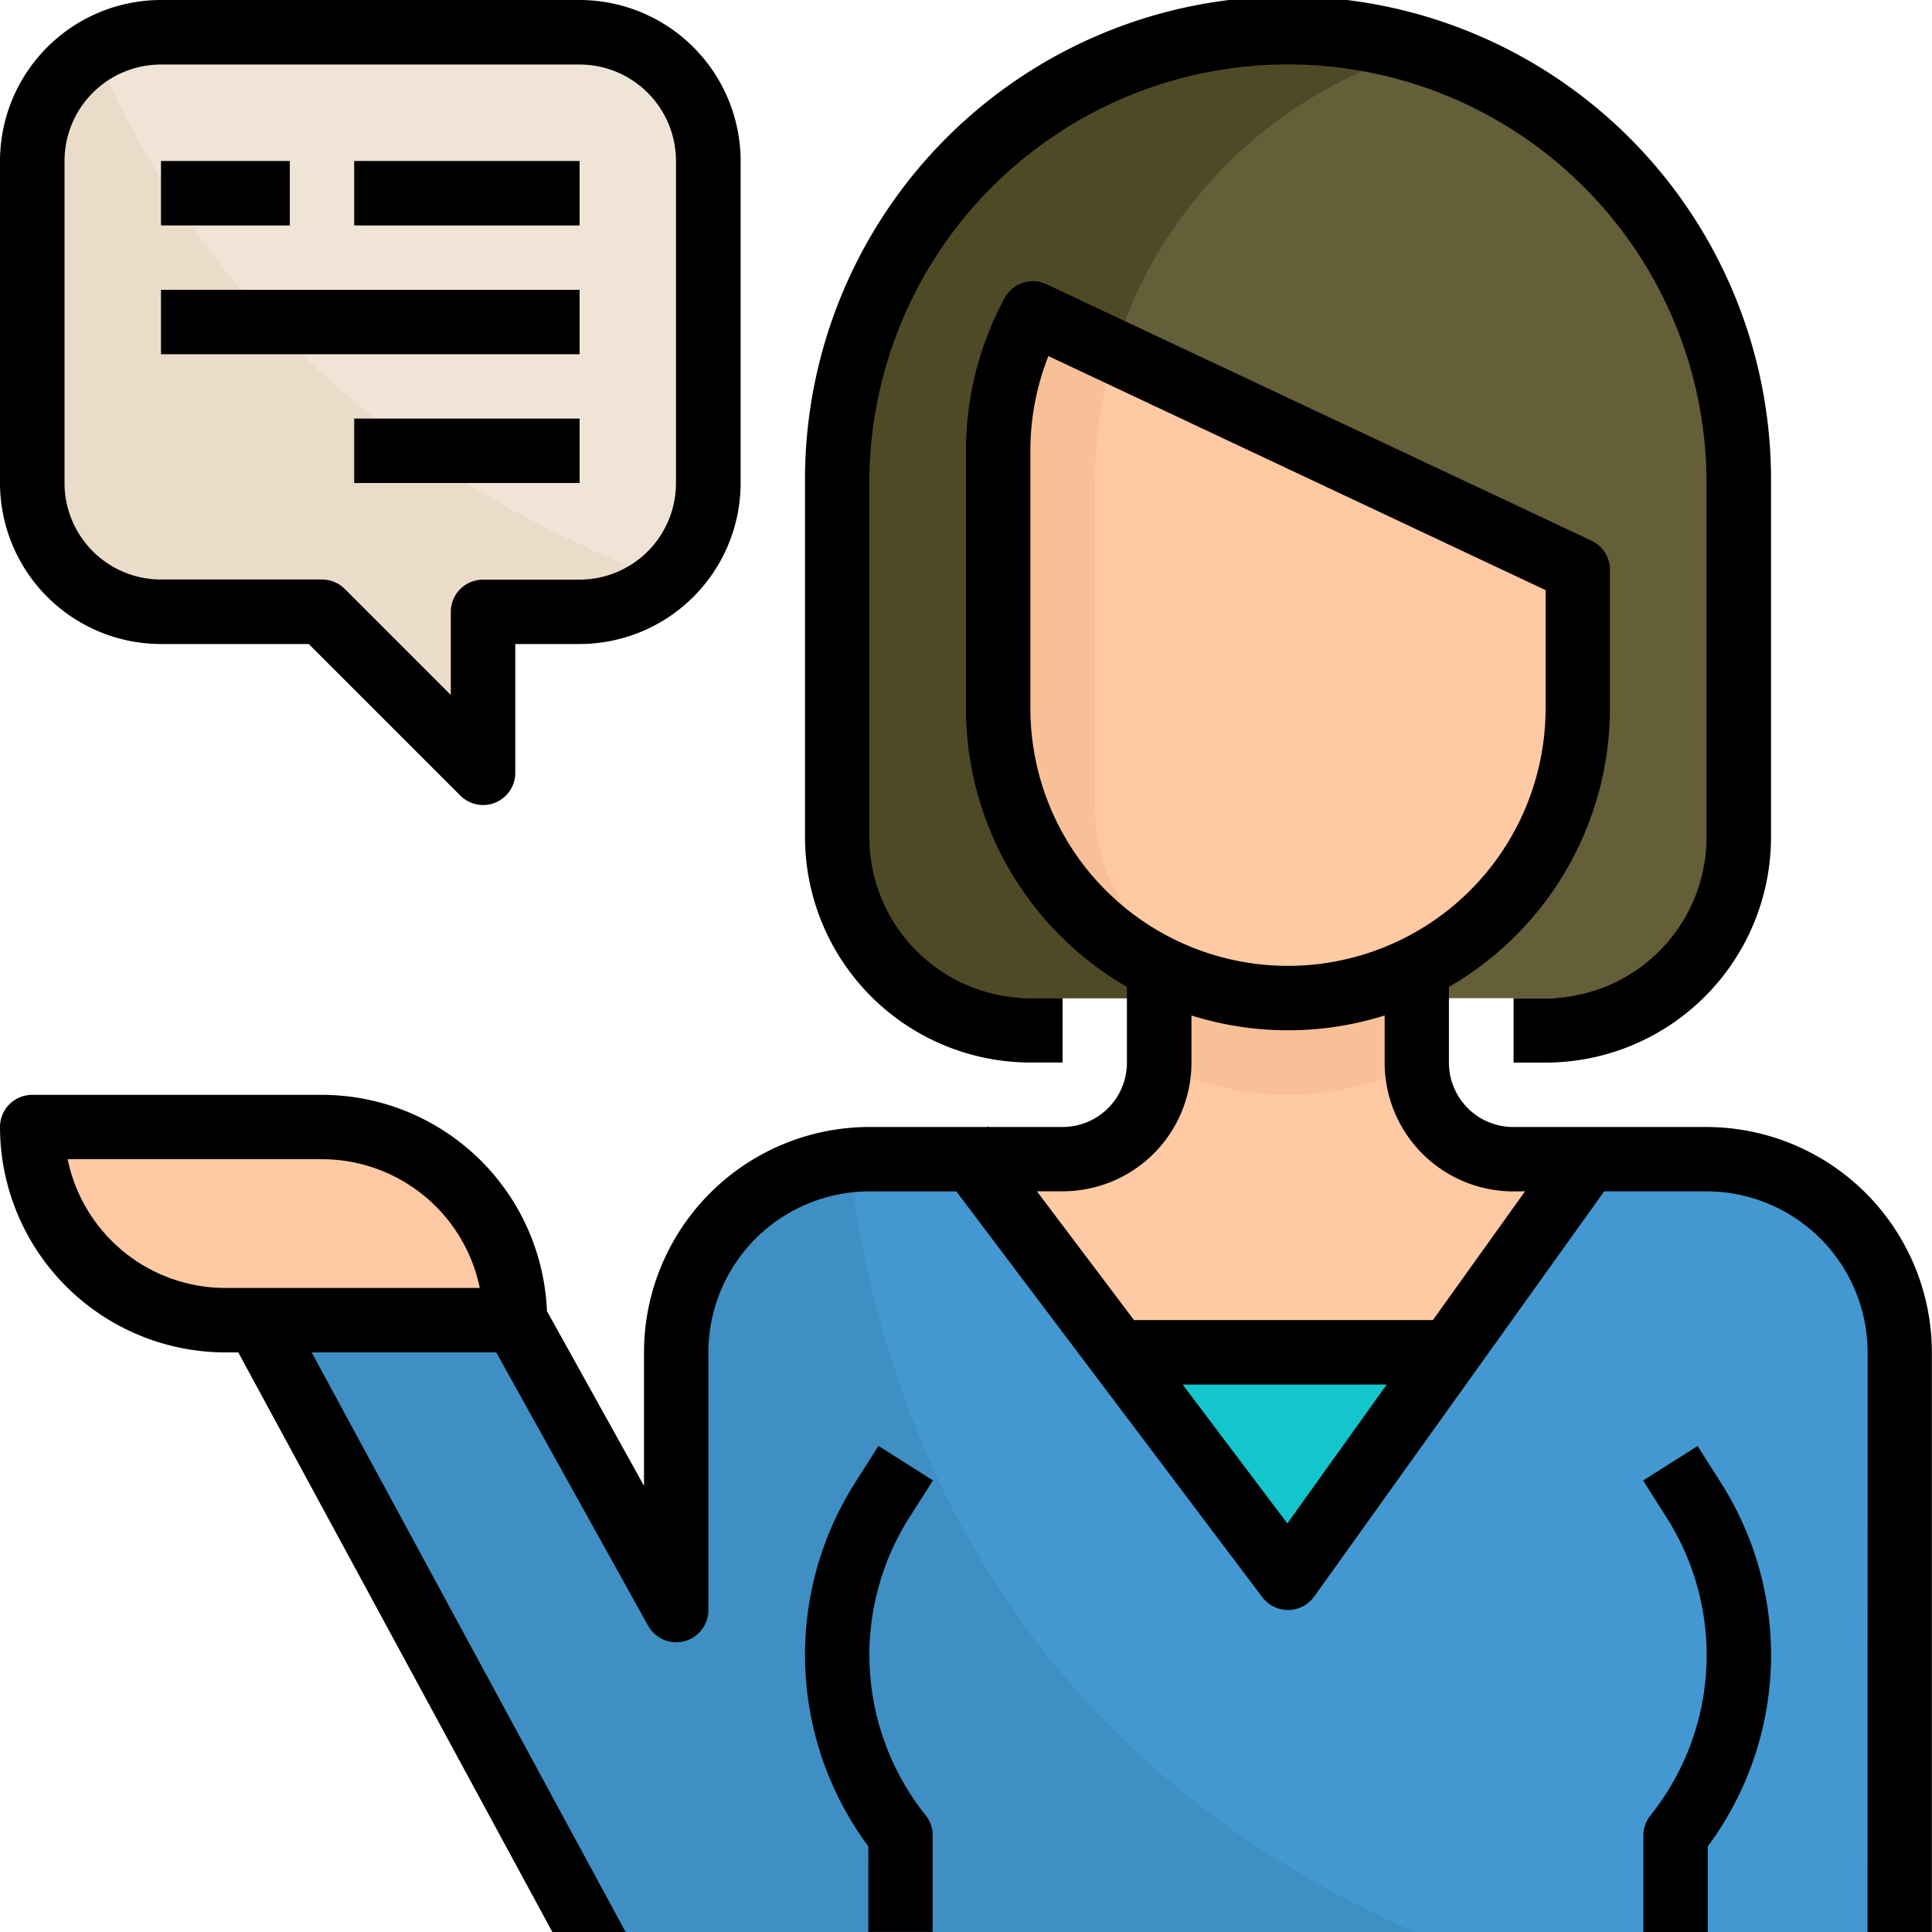 <svg xmlns="http://www.w3.org/2000/svg" width="72.078" height="72.079" viewBox="0 0 72.078 72.079">
  <g id="apoyo_2_" data-name="apoyo (2)" transform="translate(0)">
    <path id="Trazado_676805" data-name="Trazado 676805" d="M329.072,8.533h15.617a4.805,4.805,0,0,1,4.805,4.805V25.351a4.805,4.805,0,0,1-4.805,4.805h-3.6v6.007l-6.007-6.007h-6.007a4.805,4.805,0,0,1-4.805-4.805V13.338A4.806,4.806,0,0,1,329.072,8.533Z" transform="translate(-323.065 -7.332)" fill="#f0e4d6"/>
    <path id="Trazado_676806" data-name="Trazado 676806" d="M338.41,13.466c4.958,11.818,14.709,17.3,21.217,19.728a4.76,4.76,0,0,1-3.145,1.2h-3.6V40.4L346.872,34.4h-6.007a4.805,4.805,0,0,1-4.805-4.805V17.577A4.788,4.788,0,0,1,338.41,13.466Z" transform="translate(-334.858 -11.57)" fill="#ebdcca"/>
    <path id="Trazado_676807" data-name="Trazado 676807" d="M20.545,284.707,8.532,261.883h9.61l6.007,10.812v-9.611a7.207,7.207,0,0,1,7.208-7.208h7.208a3.6,3.6,0,0,0,3.6-3.6v-4.805h9.61v4.805a3.6,3.6,0,0,0,3.6,3.6h7.208a7.207,7.207,0,0,1,7.208,7.208v21.624Z" transform="translate(1.079 -212.629)" fill="#fec9a3"/>
    <g id="Grupo_951647" data-name="Grupo 951647" transform="translate(30.033 53.946)">
      <path id="Trazado_676808" data-name="Trazado 676808" d="M42.677,401.33h2.4v-3.194a11.974,11.974,0,0,0,.5-13.554L44.7,383.2l-2.029,1.288.878,1.383a9.57,9.57,0,0,1-.607,11.107,1.2,1.2,0,0,0-.263.751v3.6Z" transform="translate(-11.402 -383.198)" fill="#f5b789"/>
      <path id="Trazado_676809" data-name="Trazado 676809" d="M267.132,401.33h2.4v-3.6a1.2,1.2,0,0,0-.263-.751,9.568,9.568,0,0,1-.607-11.106l.878-1.384-2.029-1.288-.878,1.384a11.974,11.974,0,0,0,.5,13.554Z" transform="translate(-264.772 -383.198)" fill="#f5b789"/>
    </g>
    <path id="Trazado_676810" data-name="Trazado 676810" d="M51.2,37.364V25.351A16.818,16.818,0,0,1,68.018,8.533h0A16.818,16.818,0,0,1,84.837,25.351V37.364a7.207,7.207,0,0,1-7.208,7.208H58.408A7.207,7.207,0,0,1,51.2,37.364Z" transform="translate(-19.966 -7.332)" fill="#645e39"/>
    <path id="Trazado_676811" data-name="Trazado 676811" d="M153.352,8.533a16.821,16.821,0,0,1,4.805.705,16.82,16.82,0,0,0-12.013,16.113V37.364a7.207,7.207,0,0,0,7.208,7.208h-9.61a7.207,7.207,0,0,1-7.208-7.208V25.351A16.818,16.818,0,0,1,153.352,8.533Z" transform="translate(-105.3 -7.332)" fill="#4f4a26"/>
    <path id="Trazado_676812" data-name="Trazado 676812" d="M382.675,305.875h10.812a7.207,7.207,0,0,0-7.208-7.208H375.467A7.207,7.207,0,0,0,382.675,305.875Z" transform="translate(-374.265 -256.621)" fill="#fec9a3"/>
    <g id="Grupo_951648" data-name="Grupo 951648" transform="translate(6.007 6.007)">
      <rect id="Rectángulo_337407" data-name="Rectángulo 337407" width="8.409" height="2.403" transform="translate(7.208)" fill="#ccbfb0"/>
      <rect id="Rectángulo_337408" data-name="Rectángulo 337408" width="4.805" height="2.403" fill="#ccbfb0"/>
      <rect id="Rectángulo_337409" data-name="Rectángulo 337409" width="15.617" height="2.403" transform="translate(0 4.805)" fill="#ccbfb0"/>
      <rect id="Rectángulo_337410" data-name="Rectángulo 337410" width="8.409" height="2.403" transform="translate(7.208 9.61)" fill="#ccbfb0"/>
    </g>
    <path id="Trazado_676813" data-name="Trazado 676813" d="M136.54,252.333v-4.866h9.616v4.866a10.724,10.724,0,0,1-9.622,0Z" transform="translate(-93.299 -212.629)" fill="#f7c097"/>
    <path id="Trazado_676814" data-name="Trazado 676814" d="M115.49,92.6V97.77a10.812,10.812,0,1,1-21.623,0V88.16a10.753,10.753,0,0,1,1.294-5.13Z" transform="translate(-56.626 -71.341)" fill="#fec9a3"/>
    <rect id="Rectángulo_337411" data-name="Rectángulo 337411" width="16.818" height="13.214" transform="translate(39.643 50.455)" fill="#13c6cc"/>
    <path id="Trazado_676815" data-name="Trazado 676815" d="M18.143,313.207l6.007,10.812v-9.611a7.207,7.207,0,0,1,7.208-7.208H35.2l11.773,15.617L58.147,307.2h4.445a7.207,7.207,0,0,1,7.208,7.208v21.623H20.546L8.533,313.207Z" transform="translate(1.078 -263.953)" fill="#4398d1"/>
    <path id="Trazado_676816" data-name="Trazado 676816" d="M137.037,313.485h9.611l6.007,10.812v-9.61a7.208,7.208,0,0,1,6.416-7.162c2.162,16.781,12.242,24.891,21.143,28.786H149.05Z" transform="translate(-127.426 -264.231)" fill="#3f8fc4"/>
    <g id="Grupo_951649" data-name="Grupo 951649" transform="translate(30.033 53.946)">
      <path id="Trazado_676817" data-name="Trazado 676817" d="M42.677,401.33h2.4v-3.194a11.974,11.974,0,0,0,.5-13.554L44.7,383.2l-2.029,1.288.878,1.383a9.57,9.57,0,0,1-.607,11.107,1.2,1.2,0,0,0-.263.751v3.6Z" transform="translate(-11.402 -383.198)" fill="#3685ba"/>
      <path id="Trazado_676818" data-name="Trazado 676818" d="M267.132,401.33h2.4v-3.6a1.2,1.2,0,0,0-.263-.751,9.568,9.568,0,0,1-.607-11.106l.878-1.384-2.029-1.288-.878,1.384a11.974,11.974,0,0,0,.5,13.554Z" transform="translate(-264.772 -383.198)" fill="#3685ba"/>
    </g>
    <path id="Trazado_676819" data-name="Trazado 676819" d="M170.667,97.769v-9.61a10.754,10.754,0,0,1,1.294-5.13l3.049,1.434a16.744,16.744,0,0,0-.739,4.9v12.013a7.207,7.207,0,0,0,7.208,7.208,10.811,10.811,0,0,1-10.812-10.812Z" transform="translate(-133.426 -71.34)" fill="#f7c097"/>
    <path id="Trazado_676820" data-name="Trazado 676820" d="M51.075,37.24h1.2v2.4h-1.2a8.418,8.418,0,0,1-8.409-8.409V18.02a18.02,18.02,0,1,1,36.039,0V31.234A8.418,8.418,0,0,1,70.3,39.643h-1.2v-2.4h1.2A6.013,6.013,0,0,0,76.3,31.234V18.02a15.617,15.617,0,0,0-31.234,0V31.234A6.013,6.013,0,0,0,51.075,37.24Z" transform="translate(-12.633)"/>
    <path id="Trazado_676821" data-name="Trazado 676821" d="M42.668,384.486,44.7,383.2l.878,1.384a11.974,11.974,0,0,1-.5,13.554v3.194h-2.4v-3.6a1.2,1.2,0,0,1,.263-.751,9.57,9.57,0,0,0,.607-11.107Z" transform="translate(18.633 -329.252)"/>
    <path id="Trazado_676822" data-name="Trazado 676822" d="M321.74,0h15.617a6.014,6.014,0,0,1,6.007,6.007V18.02a6.014,6.014,0,0,1-6.007,6.007h-2.4v4.805a1.2,1.2,0,0,1-.741,1.11,1.2,1.2,0,0,1-1.309-.261l-5.655-5.654H321.74a6.014,6.014,0,0,1-6.007-6.007V6.007A6.014,6.014,0,0,1,321.74,0Zm-3.6,18.02a3.6,3.6,0,0,0,3.6,3.6h6.007a1.2,1.2,0,0,1,.849.352l3.956,3.956V22.825a1.2,1.2,0,0,1,1.2-1.2h3.6a3.6,3.6,0,0,0,3.6-3.6V6.007a3.6,3.6,0,0,0-3.6-3.6H321.74a3.6,3.6,0,0,0-3.6,3.6Z" transform="translate(-315.733)"/>
    <rect id="Rectángulo_337412" data-name="Rectángulo 337412" width="8.409" height="2.403" transform="translate(13.215 6.007)"/>
    <rect id="Rectángulo_337413" data-name="Rectángulo 337413" width="4.805" height="2.403" transform="translate(6.007 6.007)"/>
    <rect id="Rectángulo_337414" data-name="Rectángulo 337414" width="15.617" height="2.403" transform="translate(6.007 10.812)"/>
    <rect id="Rectángulo_337415" data-name="Rectángulo 337415" width="8.409" height="2.403" transform="translate(13.215 15.617)"/>
    <path id="Trazado_676823" data-name="Trazado 676823" d="M269.535,397.727v3.6h-2.4v-3.194a11.974,11.974,0,0,1-.5-13.554l.878-1.384,2.029,1.288-.878,1.384a9.569,9.569,0,0,0,.607,11.106A1.2,1.2,0,0,1,269.535,397.727Z" transform="translate(-234.739 -329.252)"/>
    <path id="Trazado_676824" data-name="Trazado 676824" d="M69.676,114.47a6.013,6.013,0,0,0-6.007-6.007H59.847L49.029,123.579a1.2,1.2,0,0,1-.961.5h-.016a1.2,1.2,0,0,1-.961-.48L35.679,108.464H32.435a6.013,6.013,0,0,0-6.007,6.007v9.61a1.2,1.2,0,0,1-2.251.583l-5.663-10.193H11.627L23.34,136.094H20.607L8.89,114.471h-.48A8.418,8.418,0,0,1,0,106.062a1.2,1.2,0,0,1,1.2-1.2H12.013a8.409,8.409,0,0,1,8.392,8.067l3.621,6.518V114.47a8.418,8.418,0,0,1,8.409-8.409h4.391l.032-.025.022.025h2.763a2.4,2.4,0,0,0,2.4-2.4v-2.827a12.014,12.014,0,0,1-6.007-10.388v-9.61a12.033,12.033,0,0,1,1.442-5.7,1.2,1.2,0,0,1,1.562-.517l20.333,9.567a1.2,1.2,0,0,1,.69,1.087v5.174a12.014,12.014,0,0,1-6.007,10.388v2.827a2.4,2.4,0,0,0,2.4,2.4h7.208a8.418,8.418,0,0,1,8.409,8.409v21.624h-2.4Zm-57.663-7.208H2.523a6.016,6.016,0,0,0,5.886,4.805H17.9A6.016,6.016,0,0,0,12.013,107.263Zm36.014,13.589,3.707-5.18H44.123Zm9.636-30.407V86.033L39.113,77.3a9.616,9.616,0,0,0-.672,3.529v9.61a9.61,9.61,0,1,0,19.221,0Zm-1.2,18.02a4.805,4.805,0,0,1-4.805-4.805V101.9a12,12,0,0,1-7.208,0v1.755a4.805,4.805,0,0,1-4.805,4.805h-.961l3.623,4.805H53.458l3.439-4.805Z" transform="translate(0 -64.016)"/>
  </g>
</svg>
